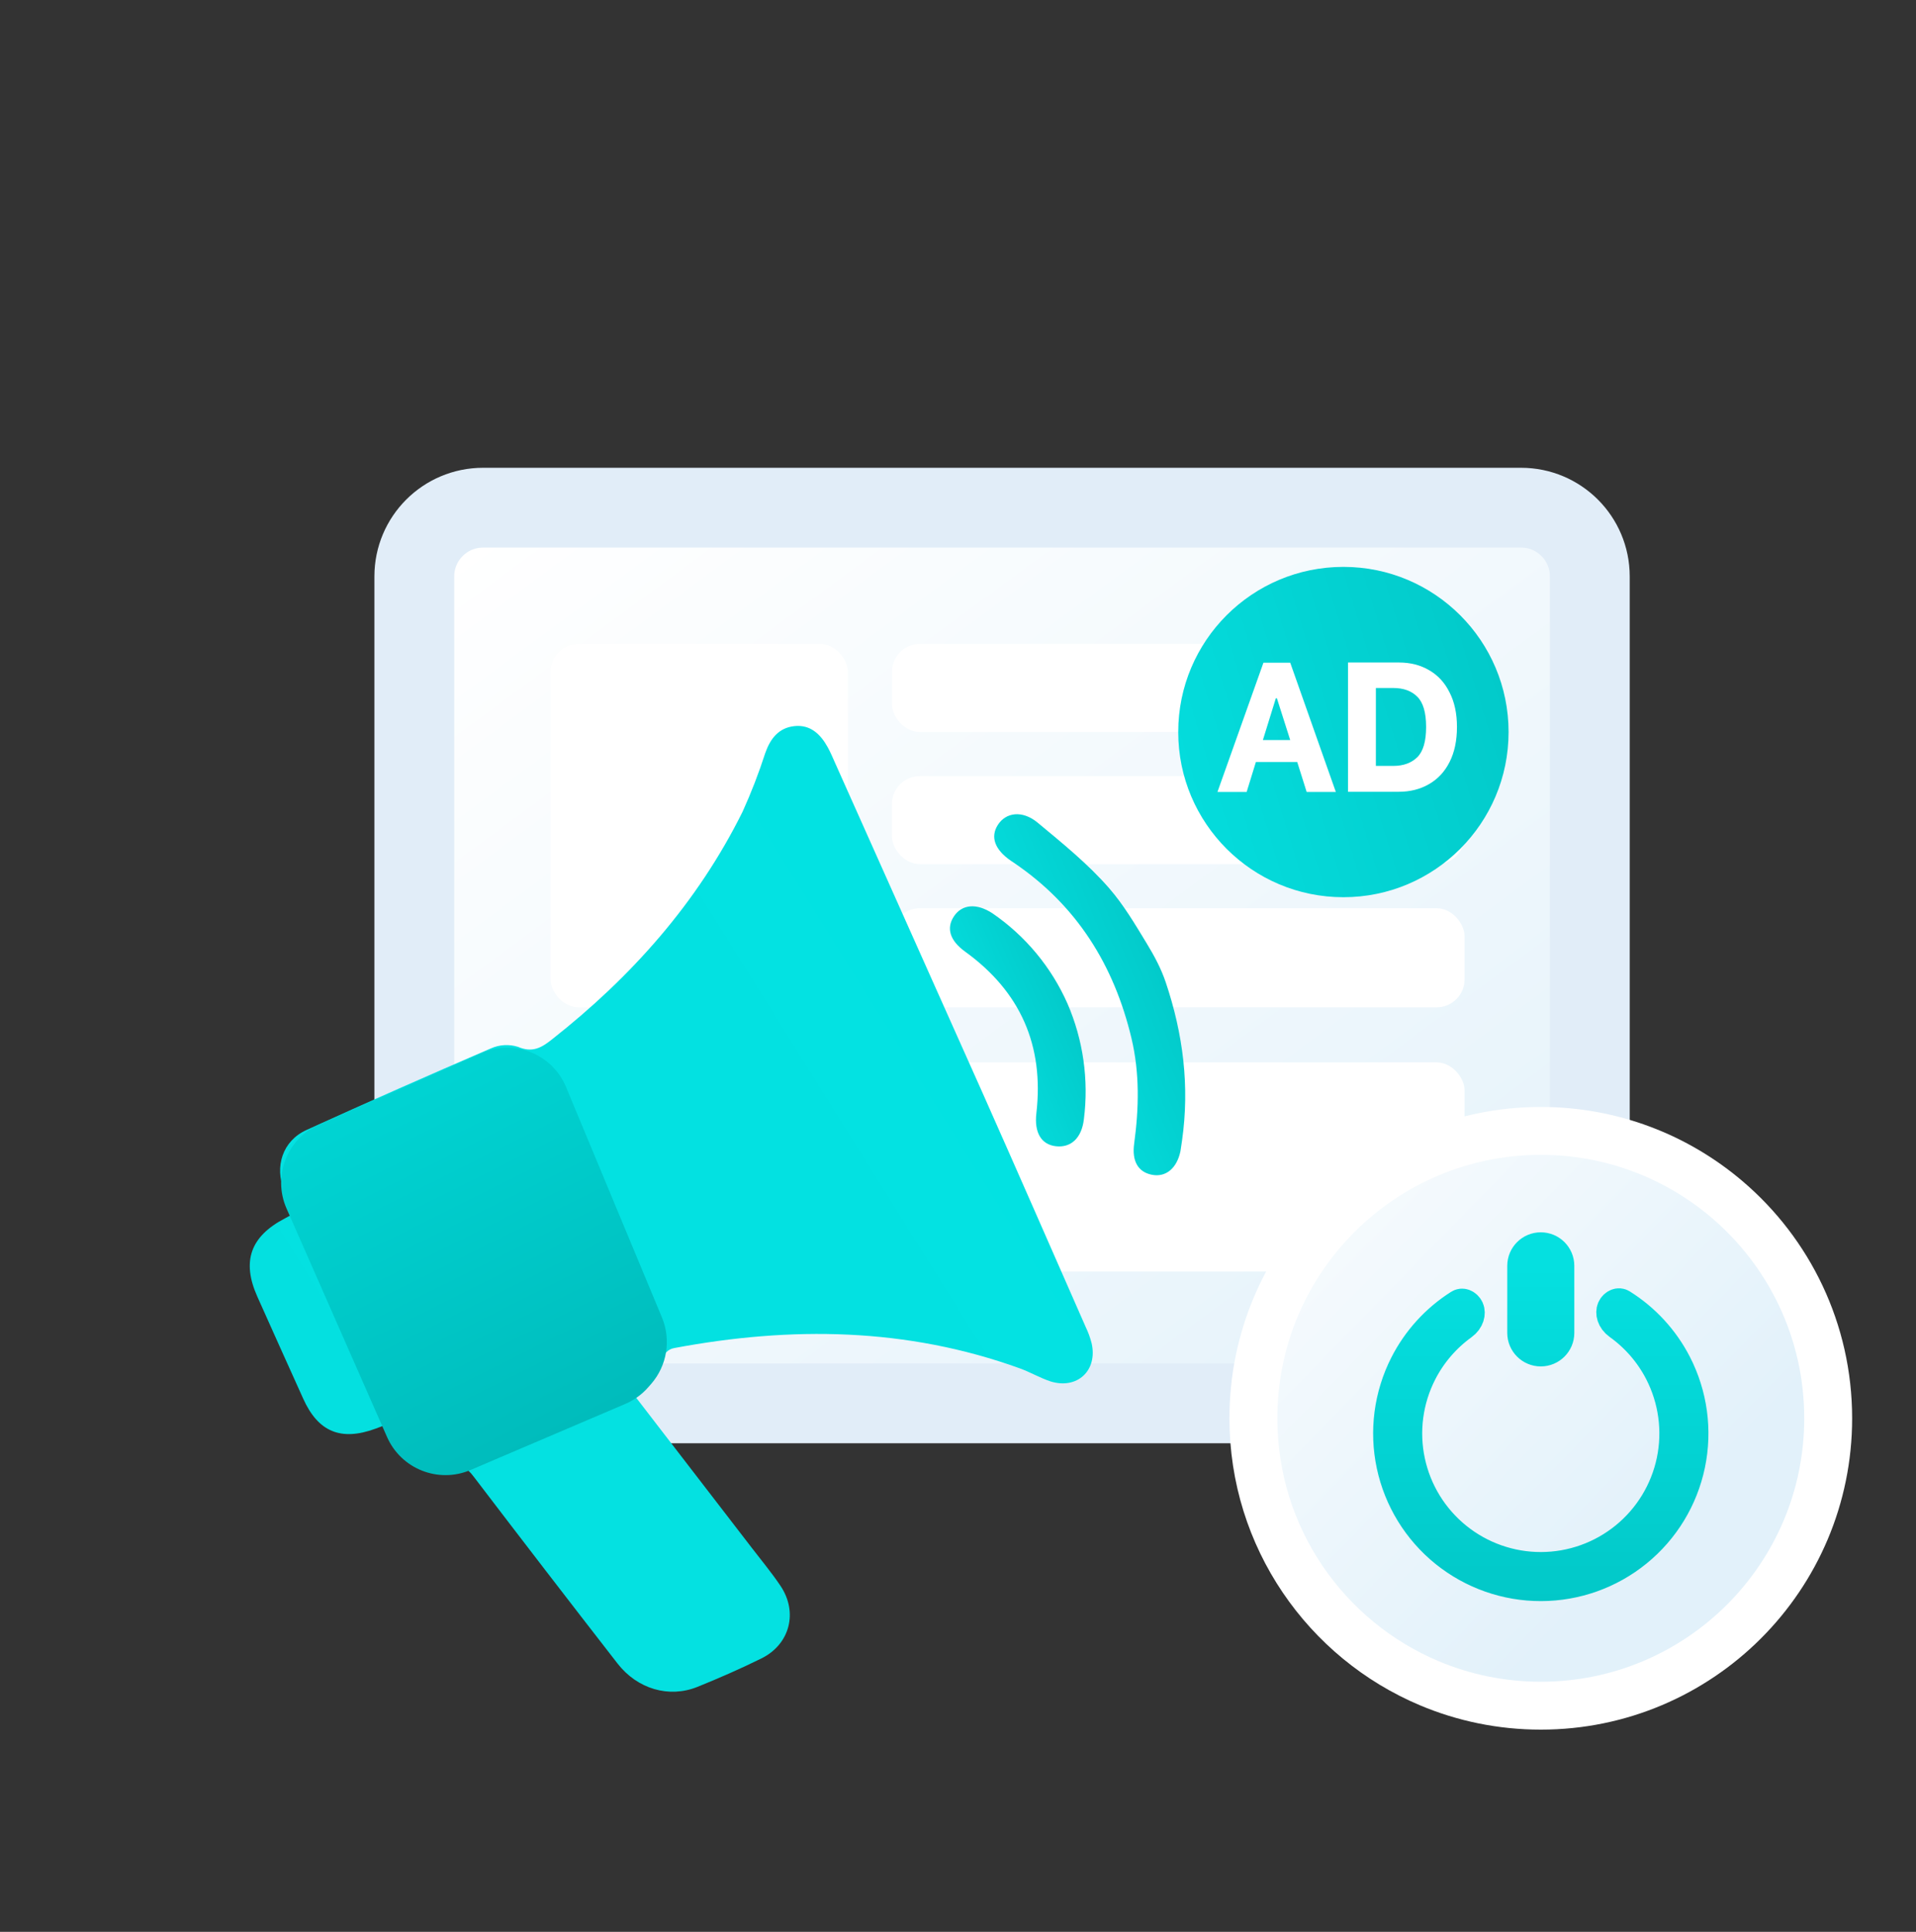 <svg width="120" height="121" viewBox="0 0 120 121" fill="none" xmlns="http://www.w3.org/2000/svg">
<rect x="0" y="0" width="120" height="121" fill="#333333" stroke="none"/>
<path d="M30.252 31.799H95.267C97.644 31.799 99.57 33.725 99.57 36.102V83.595C99.57 85.971 97.644 87.898 95.267 87.898H30.252C27.876 87.898 25.949 85.971 25.949 83.595V36.102C25.949 33.725 27.876 31.799 30.252 31.799Z" fill="url(#paint0_linear_9251_738160)" stroke="#E1EDF8" stroke-width="5"/>
<rect opacity="0.99" x="34.484" y="40.333" width="18.621" height="22.759" rx="1.746" fill="white"/>
<rect opacity="0.99" x="55.863" y="40.333" width="35.862" height="5.517" rx="1.746" fill="white"/>
<rect opacity="0.99" x="55.863" y="48.609" width="35.862" height="5.517" rx="1.746" fill="white"/>
<rect opacity="0.99" x="55.863" y="56.885" width="35.862" height="6.207" rx="1.746" fill="white"/>
<rect opacity="0.99" x="34.484" y="66.54" width="57.241" height="13.103" rx="1.746" fill="white"/>
<path d="M84.138 56.196C89.851 56.196 94.483 51.564 94.483 45.851C94.483 40.137 89.851 35.506 84.138 35.506C78.424 35.506 73.793 40.137 73.793 45.851C73.793 51.564 78.424 56.196 84.138 56.196Z" fill="url(#paint1_linear_9251_738160)"/>
<path d="M81.247 47.729H78.656L78.078 49.603H76.25L79.13 41.507H80.807L83.664 49.603H81.837L81.247 47.729ZM80.807 46.353L79.974 43.739H79.905L79.095 46.353H80.807Z" fill="white"/>
<path d="M84.426 41.495H87.618C88.335 41.495 88.968 41.657 89.515 41.981C90.062 42.297 90.487 42.76 90.787 43.369C91.096 43.97 91.25 44.691 91.25 45.532C91.25 46.388 91.096 47.12 90.787 47.729C90.479 48.339 90.047 48.801 89.492 49.117C88.944 49.433 88.312 49.592 87.595 49.592H84.426V41.495ZM87.26 47.972C87.892 47.972 88.393 47.791 88.763 47.429C89.133 47.066 89.318 46.434 89.318 45.532C89.318 44.63 89.133 43.997 88.763 43.635C88.401 43.273 87.9 43.091 87.26 43.091H86.172V47.972H87.26Z" fill="white"/>
<path d="M39.737 87.405C42.07 90.434 44.579 93.696 47.09 96.954C47.688 97.735 48.324 98.494 48.878 99.321C49.995 100.974 49.476 102.987 47.69 103.872C46.38 104.519 45.035 105.108 43.678 105.656C41.901 106.371 39.925 105.792 38.681 104.199C35.66 100.311 32.656 96.407 29.668 92.488C29.27 91.963 28.96 91.742 28.241 91.94C26.675 92.376 25.47 91.723 24.773 90.229C24.622 89.905 24.481 89.576 24.313 89.204C23.982 89.305 23.752 89.395 23.522 89.482C21.353 90.279 19.924 89.685 18.99 87.605C18.032 85.474 17.066 83.346 16.112 81.202C15.128 78.995 15.686 77.438 17.841 76.313C17.998 76.234 18.149 76.144 18.421 75.992C18.202 75.502 17.99 75.052 17.8 74.588C17.181 73.068 17.697 71.456 19.192 70.776C23.021 69.034 26.873 67.331 30.741 65.667C31.276 65.427 31.882 65.391 32.441 65.567C33.346 65.954 33.917 65.624 34.575 65.098C39.556 61.176 43.681 56.541 46.509 50.839C47.052 49.641 47.526 48.413 47.93 47.161C48.244 46.271 48.76 45.586 49.755 45.479C50.749 45.372 51.387 45.982 51.839 46.8C52.014 47.119 52.158 47.457 52.305 47.791C55.391 54.685 58.474 61.584 61.554 68.486C63.72 73.359 65.856 78.24 68 83.12C68.158 83.448 68.283 83.792 68.372 84.145C68.753 85.854 67.455 87.042 65.788 86.52C65.14 86.306 64.525 85.942 63.873 85.706C56.793 83.146 49.556 83.061 42.238 84.432C42.034 84.465 41.846 84.566 41.706 84.719C41.065 85.559 40.456 86.419 39.737 87.405Z" fill="url(#paint2_linear_9251_738160)"/>
<path d="M71.83 59.107C72.299 59.877 72.726 60.677 73.013 61.532C74.098 64.761 74.517 68.036 74.03 71.448C73.997 71.665 73.969 71.883 73.934 72.094C73.711 73.178 73.016 73.752 72.143 73.58C71.271 73.408 70.885 72.713 71.032 71.638C71.333 69.423 71.384 67.213 70.863 65.023C69.769 60.451 67.441 56.707 63.501 54.039L63.318 53.917C62.298 53.219 62.008 52.414 62.504 51.653C62.999 50.891 64.015 50.726 64.982 51.521C66.543 52.818 68.147 54.115 69.473 55.64C70.384 56.687 71.098 57.904 71.83 59.107Z" fill="url(#paint3_linear_9251_738160)"/>
<path d="M66.853 62.85C67.841 65.131 68.197 67.636 67.884 70.103C67.745 71.292 67.066 71.893 66.144 71.795C65.221 71.696 64.768 70.943 64.907 69.737C65.399 65.486 63.911 62.108 60.444 59.603C59.494 58.916 59.249 58.138 59.747 57.391C60.244 56.643 61.155 56.548 62.152 57.2C64.213 58.612 65.841 60.568 66.853 62.85Z" fill="url(#paint4_linear_9251_738160)"/>
<path d="M17.947 75.695C17.057 73.672 17.975 71.312 19.997 70.423L30.148 65.958C32.199 65.055 34.591 66.014 35.451 68.083L41.458 82.518C42.043 83.925 41.778 85.542 40.775 86.689L40.6 86.888C40.205 87.34 39.713 87.697 39.161 87.933L29.472 92.07C27.456 92.931 25.123 92.009 24.24 90.002L17.947 75.695Z" fill="url(#paint5_linear_9251_738160)"/>
<path d="M96.501 70.833C86.559 70.833 78.5 78.893 78.5 88.834C78.5 96.3 83.046 102.701 89.516 105.427C91.666 106.333 94.027 106.833 96.501 106.833C106.441 106.833 114.5 98.774 114.5 88.834C114.5 83.345 112.043 78.43 108.173 75.131C105.03 72.451 100.952 70.833 96.501 70.833Z" fill="url(#paint6_linear_9251_738160)" stroke="white" stroke-width="3"/>
<path d="M95.45 79.284C95.45 78.704 95.92 78.234 96.5 78.234C97.08 78.234 97.55 78.704 97.55 79.284V83.484C97.55 84.063 97.08 84.534 96.5 84.534C95.92 84.534 95.45 84.063 95.45 83.484V79.284ZM101.063 81.997C101.119 81.869 101.216 81.79 101.306 81.757C101.386 81.728 101.453 81.735 101.518 81.776C102.948 82.672 104.119 83.939 104.9 85.454C105.893 87.381 106.194 89.591 105.751 91.713C105.308 93.835 104.15 95.74 102.469 97.109C100.789 98.478 98.689 99.228 96.521 99.233C94.353 99.238 92.25 98.497 90.563 97.136C88.877 95.774 87.71 93.874 87.258 91.754C86.806 89.634 87.096 87.423 88.081 85.492C88.855 83.973 90.021 82.701 91.447 81.798C91.511 81.757 91.578 81.749 91.659 81.778C91.749 81.811 91.846 81.89 91.903 82.018C91.996 82.227 91.937 82.624 91.542 82.908C90.456 83.692 89.564 84.726 88.948 85.934C88.065 87.666 87.804 89.649 88.21 91.551C88.615 93.452 89.662 95.157 91.175 96.378C92.688 97.6 94.574 98.264 96.519 98.26C98.463 98.255 100.347 97.583 101.854 96.355C103.362 95.126 104.401 93.417 104.798 91.514C105.195 89.611 104.925 87.629 104.035 85.9C103.414 84.695 102.517 83.665 101.428 82.886C101.032 82.603 100.971 82.207 101.063 81.997Z" stroke="url(#paint7_linear_9251_738160)" stroke-width="2.1"/>
<defs>
<linearGradient id="paint0_linear_9251_738160" x1="23.449" y1="38.027" x2="76.073" y2="109.531" gradientUnits="userSpaceOnUse">
<stop stop-color="white"/>
<stop offset="1" stop-color="#E2F1FA"/>
</linearGradient>
<linearGradient id="paint1_linear_9251_738160" x1="71.956" y1="57.358" x2="98.547" y2="49.201" gradientUnits="userSpaceOnUse">
<stop stop-color="#05E0E0"/>
<stop offset="1" stop-color="#02C8C8"/>
</linearGradient>
<linearGradient id="paint2_linear_9251_738160" x1="21.902" y1="115.555" x2="78.577" y2="80.167" gradientUnits="userSpaceOnUse">
<stop stop-color="#05E0E0"/>
<stop offset="1" stop-color="#02E2E2"/>
</linearGradient>
<linearGradient id="paint3_linear_9251_738160" x1="68.724" y1="76.226" x2="78.681" y2="72.119" gradientUnits="userSpaceOnUse">
<stop stop-color="#05E0E0"/>
<stop offset="1" stop-color="#02C8C8"/>
</linearGradient>
<linearGradient id="paint4_linear_9251_738160" x1="63.598" y1="73.651" x2="71.077" y2="70.447" gradientUnits="userSpaceOnUse">
<stop stop-color="#05E0E0"/>
<stop offset="1" stop-color="#02C8C8"/>
</linearGradient>
<linearGradient id="paint5_linear_9251_738160" x1="34.138" y1="91.368" x2="22.413" y2="67.919" gradientUnits="userSpaceOnUse">
<stop stop-color="#00BBBB"/>
<stop offset="1" stop-color="#00D5D4"/>
</linearGradient>
<linearGradient id="paint6_linear_9251_738160" x1="77" y1="62.833" x2="107.404" y2="92.506" gradientUnits="userSpaceOnUse">
<stop stop-color="white"/>
<stop offset="1" stop-color="#E2F1FA"/>
</linearGradient>
<linearGradient id="paint7_linear_9251_738160" x1="96.5" y1="79.283" x2="96.5" y2="100.283" gradientUnits="userSpaceOnUse">
<stop stop-color="#05E0E0"/>
<stop offset="1" stop-color="#02C8C8"/>
</linearGradient>
</defs>
</svg>
